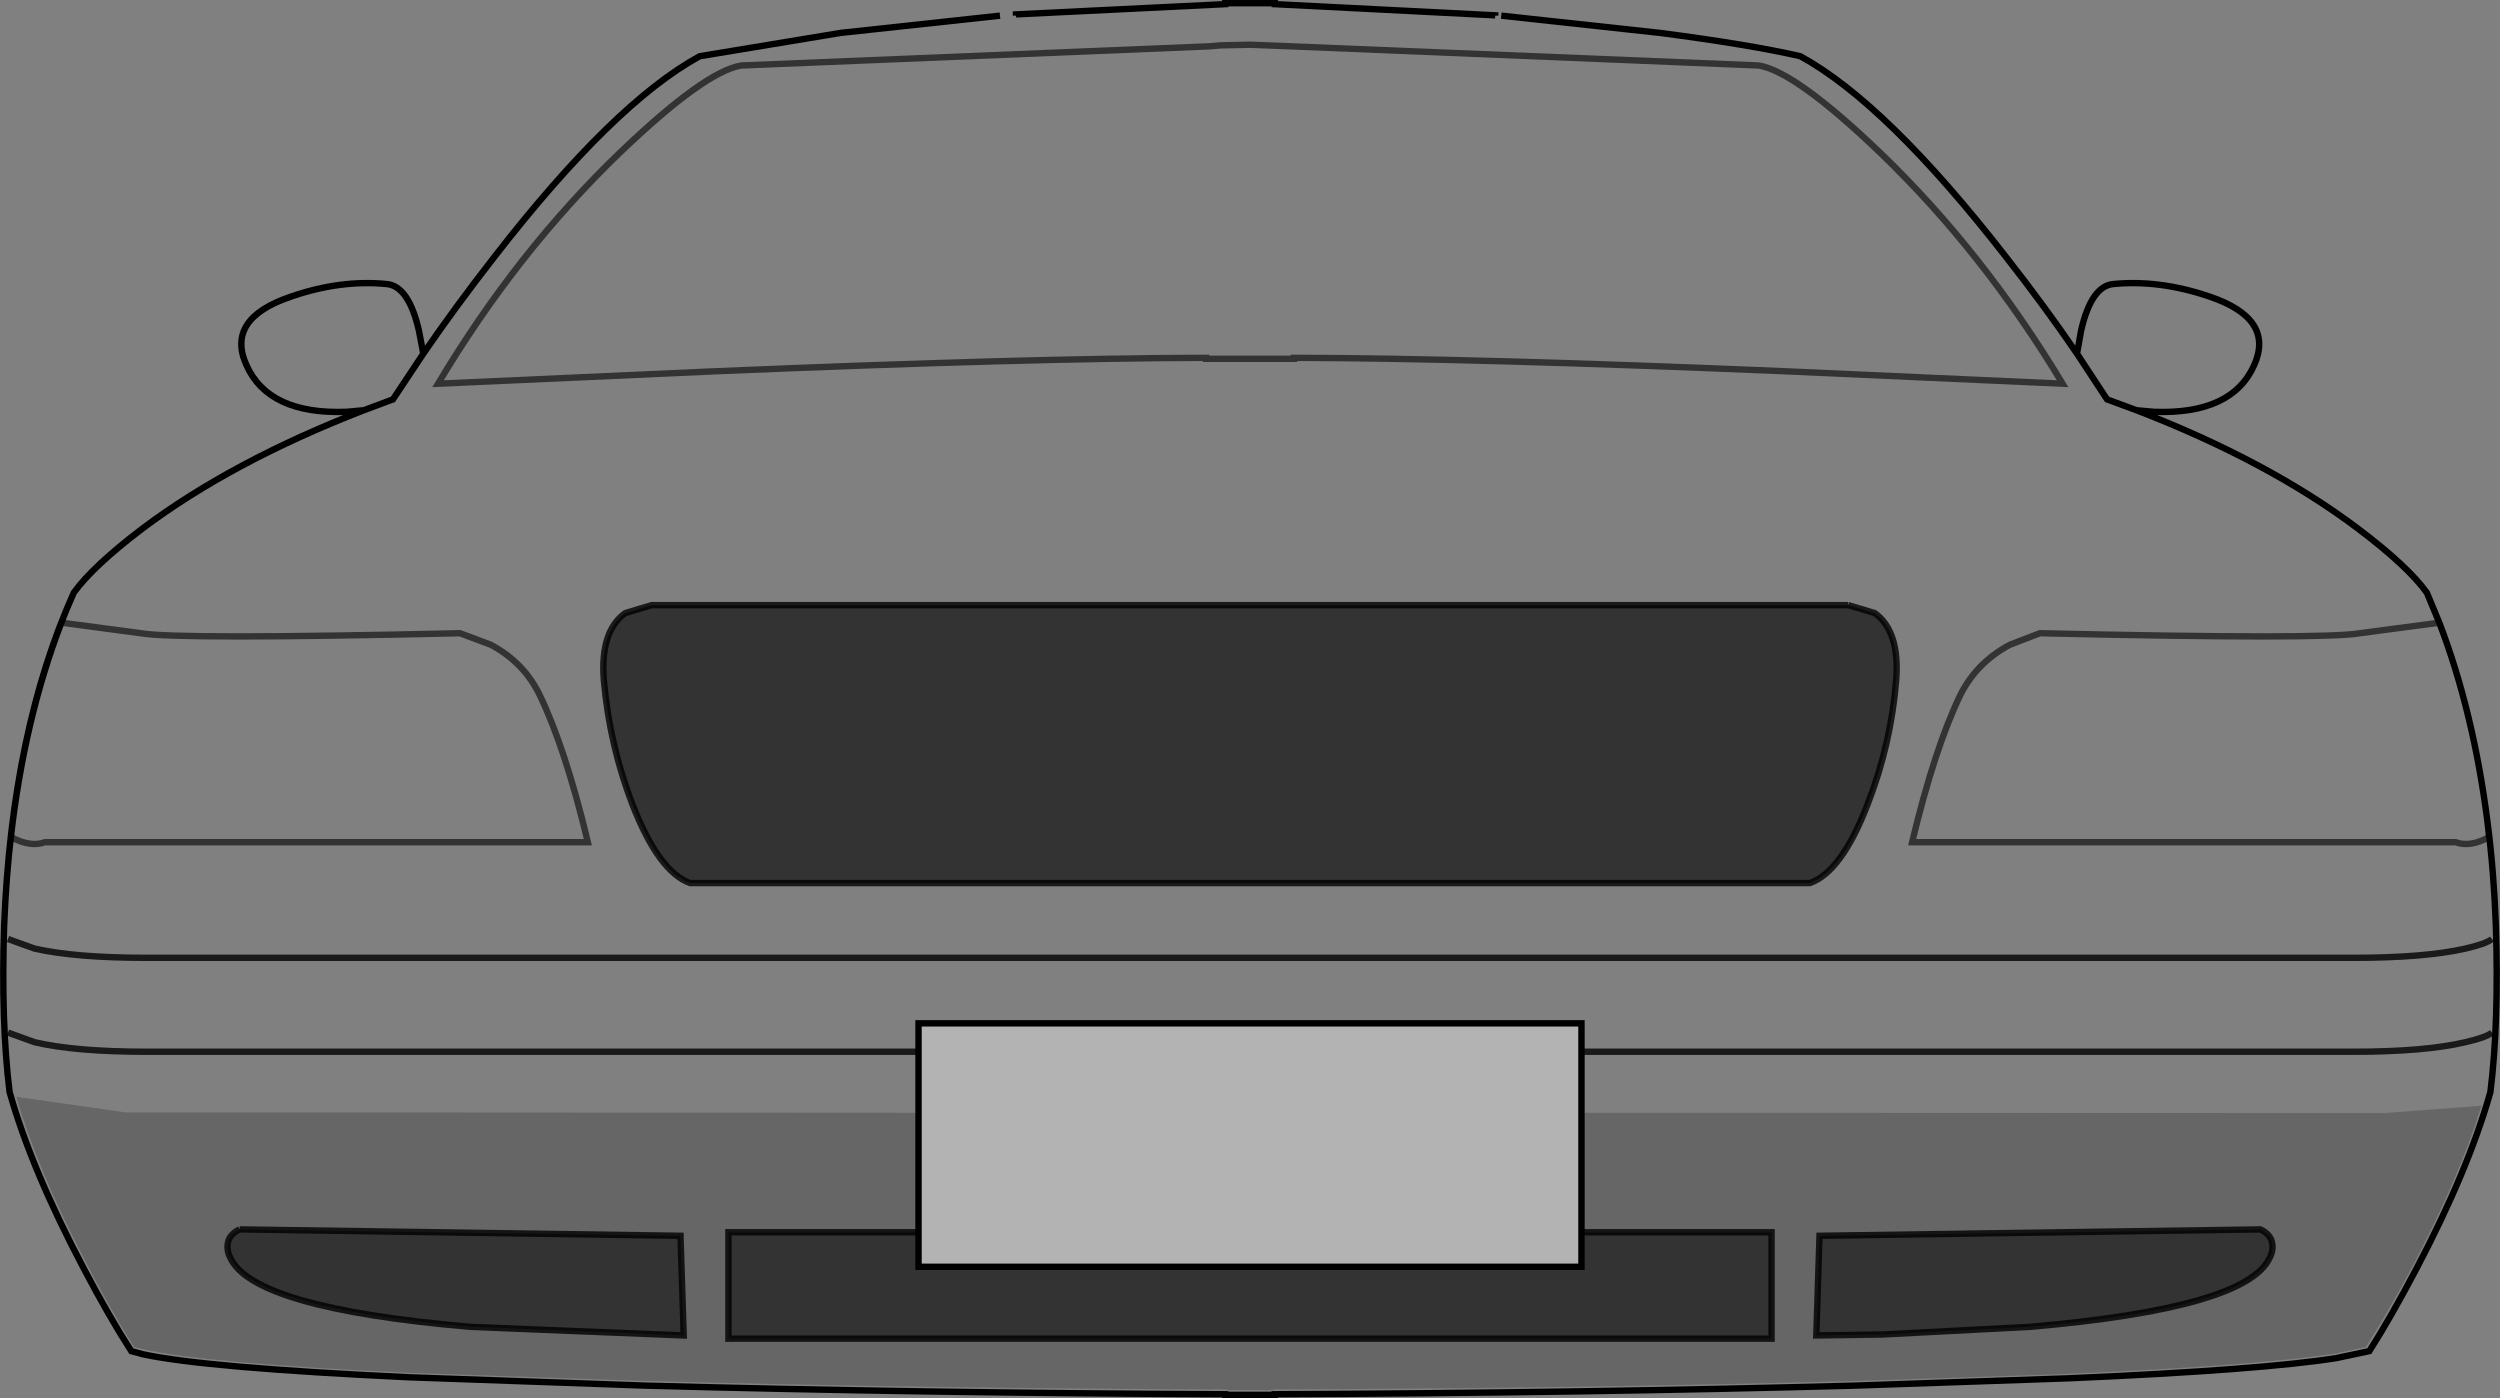 <?xml version="1.0" encoding="UTF-8" standalone="no"?>
<svg xmlns:xlink="http://www.w3.org/1999/xlink" height="218.8px" width="391.25px" xmlns="http://www.w3.org/2000/svg">
  <rect width="100%" height="100%" fill="#808080" stroke="none"/>
  <g transform="matrix(1.0, 0.0, 0.0, 1.0, 195.6, 109.4)">
    <path d="M38.4 -106.95 L39.35 -106.95 64.2 -104.25 Q78.35 -102.4 86.15 -100.6 99.6 -93.25 118.25 -69.3 124.45 -61.4 129.45 -54.05 L134.15 -46.9 138.75 -45.2 134.15 -46.9 129.45 -54.05 130.1 -57.7 Q131.7 -64.65 135.15 -64.95 142.35 -65.65 150.15 -63.0 160.4 -59.55 157.2 -52.3 153.75 -44.5 141.5 -44.95 L138.75 -45.2 Q159.45 -37.2 173.45 -26.65 181.2 -20.8 184.2 -16.65 L186.15 -11.95 173.7 -10.3 Q168.15 -9.3 123.65 -10.3 L118.95 -8.5 Q113.7 -5.7 111.15 -0.55 107.15 7.8 103.65 22.4 L188.7 22.4 Q190.95 23.25 193.95 21.6 190.95 23.25 188.7 22.4 L103.65 22.4 Q107.15 7.8 111.15 -0.55 113.7 -5.7 118.95 -8.5 L123.65 -10.3 Q168.15 -9.3 173.7 -10.3 L186.15 -11.95 Q191.5 2.0 193.7 19.3 194.7 27.0 195.0 35.45 195.5 50.6 194.15 61.5 190.7 73.7 182.6 89.1 178.55 96.8 175.2 102.05 L170.0 103.15 Q158.25 105.0 128.3 106.3 L94.7 107.45 Q51.9 108.6 3.9 108.8 L3.9 108.9 -3.85 108.9 -3.85 108.8 Q-51.85 108.6 -94.6 107.45 L-131.5 106.15 Q-163.5 104.65 -173.2 102.55 L-175.05 102.05 Q-178.45 96.8 -182.5 89.1 -190.65 73.7 -194.1 61.5 -195.45 50.6 -194.95 35.45 -193.75 5.0 -184.05 -16.65 -181.05 -20.8 -173.35 -26.65 -159.3 -37.2 -138.65 -45.2 L-134.1 -46.9 -129.35 -54.05 -134.1 -46.9 -138.65 -45.2 -141.4 -44.95 Q-153.6 -44.5 -157.05 -52.3 -160.3 -59.55 -150.0 -63.0 -142.3 -65.65 -135.1 -64.95 -131.65 -64.65 -130.05 -57.7 L-129.35 -54.05 Q-124.35 -61.35 -118.15 -69.3 -99.55 -93.25 -86.1 -100.6 L-64.05 -104.25 -39.1 -106.95 -36.6 -106.95 -36.6 -107.15 -3.85 -108.75 -3.85 -108.9 3.9 -108.9 3.9 -108.75 38.4 -107.0 38.4 -106.95 M193.95 21.6 L193.7 19.3 193.95 21.6 M6.45 -102.15 L0.05 -102.4 -4.6 -102.3 -6.3 -102.15 -79.6 -99.15 Q-85.35 -98.2 -98.65 -85.45 -114.7 -70.0 -127.05 -49.35 L-83.55 -51.3 Q-34.6 -53.35 -6.85 -53.4 L-6.85 -53.25 6.9 -53.25 6.9 -53.4 Q34.7 -53.35 83.7 -51.3 L127.2 -49.35 Q114.75 -70.0 98.7 -85.45 85.4 -98.2 79.65 -99.15 L6.45 -102.15 M93.65 -14.7 L-93.6 -14.7 -97.75 -13.45 Q-101.7 -10.6 -101.1 -2.95 -100.2 7.2 -96.6 16.55 -92.5 27.05 -87.6 28.8 L87.65 28.8 Q92.6 27.05 96.65 16.55 100.35 7.1 101.15 -2.95 101.75 -10.6 97.8 -13.45 L93.65 -14.7 M194.4 37.55 Q193.5 38.3 190.25 39.05 183.9 40.5 172.65 40.5 L-172.6 40.5 Q-183.85 40.5 -190.2 39.05 L-194.35 37.55 -190.2 39.05 Q-183.85 40.5 -172.6 40.5 L172.65 40.5 Q183.9 40.5 190.25 39.05 193.5 38.3 194.4 37.55 M-51.85 64.75 L-132.8 64.7 -134.1 64.7 -173.2 64.7 -175.9 64.7 -193.05 62.25 Q-189.75 73.55 -182.4 87.65 -178.3 95.6 -174.6 101.4 L-173.2 101.75 Q-163.6 103.95 -131.5 105.45 L-95.4 106.7 Q-52.65 107.85 -3.85 108.05 L-3.25 108.15 3.15 108.15 3.9 108.05 Q52.7 107.85 95.55 106.7 L128.3 105.6 Q158.4 104.25 170.0 102.4 L174.65 101.4 Q178.35 95.6 182.25 88.2 189.3 74.7 192.75 63.65 L177.5 64.8 51.9 64.75 51.9 55.2 51.9 50.75 -51.85 50.75 -51.85 55.2 -51.85 64.75 M194.4 52.2 Q193.5 52.95 190.25 53.7 183.9 55.2 172.65 55.2 L51.9 55.2 172.65 55.2 Q183.9 55.2 190.25 53.7 193.5 52.95 194.4 52.2 M-194.35 52.2 L-190.2 53.7 Q-183.85 55.2 -172.6 55.2 L-51.85 55.2 -172.6 55.2 Q-183.85 55.2 -190.2 53.7 L-194.35 52.2 M-186.0 -11.95 L-173.55 -10.3 Q-168.1 -9.3 -123.6 -10.3 L-118.8 -8.5 Q-113.55 -5.7 -111.1 -0.55 -107.1 7.8 -103.6 22.4 L-188.55 22.4 Q-190.8 23.25 -193.9 21.6 -190.8 23.25 -188.55 22.4 L-103.6 22.4 Q-107.1 7.8 -111.1 -0.55 -113.55 -5.7 -118.8 -8.5 L-123.6 -10.3 Q-168.1 -9.3 -173.55 -10.3 L-186.0 -11.95 Q-191.8 3.15 -193.9 21.6 -191.8 3.15 -186.0 -11.95" fill="#ffffff" fill-opacity="0.0" fill-rule="evenodd" stroke="none"/>
    <path d="M51.9 64.75 L177.5 64.8 192.75 63.65 Q189.3 74.7 182.25 88.2 178.35 95.6 174.65 101.4 L170.0 102.4 Q158.4 104.25 128.3 105.6 L95.55 106.7 Q52.7 107.85 3.9 108.05 L3.15 108.15 -3.25 108.15 -3.85 108.05 Q-52.65 107.85 -95.4 106.7 L-131.5 105.45 Q-163.6 103.95 -173.2 101.75 L-174.6 101.4 Q-178.3 95.6 -182.4 87.65 -189.75 73.55 -193.05 62.25 L-175.9 64.7 -173.2 64.7 -134.1 64.7 -132.8 64.7 -51.85 64.75 -51.85 83.45 -81.6 83.45 -81.6 100.1 81.65 100.1 81.65 83.45 51.9 83.45 51.9 64.75 M159.65 87.35 Q160.05 86.6 160.05 85.7 160.05 83.9 158.15 83.0 L89.15 84.0 88.65 99.6 99.0 99.45 122.1 98.25 Q156.2 95.3 159.65 87.35 M-158.1 83.0 Q-160.0 83.9 -160.0 85.7 -160.0 86.6 -159.6 87.35 -156.15 95.3 -122.05 98.25 L-88.6 99.6 -89.1 84.0 -158.1 83.0" fill="#000000" fill-opacity="0.2" fill-rule="evenodd" stroke="none"/>
    <path d="M93.65 -14.7 L97.8 -13.45 Q101.75 -10.6 101.15 -2.95 100.35 7.1 96.65 16.55 92.6 27.05 87.65 28.8 L-87.6 28.8 Q-92.5 27.05 -96.6 16.55 -100.2 7.2 -101.1 -2.95 -101.7 -10.6 -97.75 -13.45 L-93.6 -14.7 93.65 -14.7 M159.65 87.35 Q156.2 95.3 122.1 98.25 L99.0 99.45 88.65 99.6 89.15 84.0 158.15 83.0 Q160.05 83.9 160.05 85.7 160.05 86.6 159.65 87.35 M-51.85 83.45 L-51.85 88.85 51.9 88.85 51.9 83.45 81.65 83.45 81.65 100.1 -81.6 100.1 -81.6 83.45 -51.85 83.45 M-158.1 83.0 L-89.1 84.0 -88.6 99.6 -122.05 98.25 Q-156.15 95.3 -159.6 87.35 -160.0 86.6 -160.0 85.7 -160.0 83.9 -158.1 83.0" fill="#000000" fill-opacity="0.6" fill-rule="evenodd" stroke="none"/>
    <path d="M-51.85 64.75 L-51.85 55.2 -51.85 50.75 51.9 50.75 51.9 55.2 51.9 64.75 51.9 83.45 51.9 88.85 -51.85 88.85 -51.85 83.45 -51.85 64.75" fill="#ffffff" fill-opacity="0.4" fill-rule="evenodd" stroke="none"/>
    <path d="M193.95 21.6 Q190.95 23.25 188.7 22.4 L103.65 22.4 Q107.15 7.8 111.15 -0.55 113.7 -5.7 118.95 -8.5 L123.65 -10.3 Q168.15 -9.3 173.7 -10.3 L186.15 -11.95 M6.45 -102.15 L79.65 -99.15 Q85.4 -98.2 98.7 -85.45 114.75 -70.0 127.2 -49.35 L83.7 -51.3 Q34.7 -53.35 6.9 -53.4 L6.9 -53.25 -6.85 -53.25 -6.85 -53.4 Q-34.6 -53.35 -83.55 -51.3 L-127.05 -49.35 Q-114.7 -70.0 -98.65 -85.45 -85.35 -98.2 -79.6 -99.15 L-6.3 -102.15 -4.6 -102.3 0.05 -102.4 6.45 -102.15 M-193.9 21.6 Q-190.8 23.25 -188.55 22.4 L-103.6 22.4 Q-107.1 7.8 -111.1 -0.55 -113.55 -5.7 -118.8 -8.5 L-123.6 -10.3 Q-168.1 -9.3 -173.55 -10.3 L-186.0 -11.95" fill="none" stroke="#000000" stroke-linecap="butt" stroke-linejoin="miter-clip" stroke-miterlimit="10.0" stroke-opacity="0.6" stroke-width="1.0"/>
    <path d="M38.4 -106.95 L38.4 -107.0 3.9 -108.75 3.9 -108.9 -3.85 -108.9 -3.85 -108.75 -36.6 -107.15 -36.6 -106.95 M-39.1 -106.95 L-64.05 -104.25 -86.1 -100.6 Q-99.55 -93.25 -118.15 -69.3 -124.35 -61.35 -129.35 -54.05 L-134.1 -46.9 -138.65 -45.2 Q-159.3 -37.2 -173.35 -26.65 -181.05 -20.8 -184.05 -16.65 -193.75 5.0 -194.95 35.45 -195.45 50.6 -194.1 61.5 -190.65 73.7 -182.5 89.1 -178.45 96.8 -175.05 102.05 L-173.2 102.55 Q-163.5 104.65 -131.5 106.15 L-94.6 107.45 Q-51.85 108.6 -3.85 108.8 L-3.85 108.9 3.9 108.9 3.9 108.8 Q51.9 108.6 94.7 107.45 L128.3 106.3 Q158.25 105.0 170.0 103.15 L175.2 102.05 Q178.55 96.8 182.6 89.1 190.7 73.7 194.15 61.5 195.5 50.6 195.0 35.45 194.7 27.0 193.7 19.3 L193.95 21.6 M186.15 -11.95 L184.2 -16.65 Q181.2 -20.8 173.45 -26.65 159.45 -37.2 138.75 -45.2 L134.15 -46.9 129.45 -54.05 Q124.45 -61.4 118.25 -69.3 99.6 -93.25 86.15 -100.6 78.35 -102.4 64.2 -104.25 L39.35 -106.95 M138.75 -45.2 L141.5 -44.95 Q153.75 -44.5 157.2 -52.3 160.4 -59.55 150.15 -63.0 142.35 -65.65 135.15 -64.95 131.7 -64.65 130.1 -57.7 L129.45 -54.05 M-51.85 64.75 L-51.85 55.2 -51.85 50.75 51.9 50.75 51.9 55.2 51.9 64.75 51.9 83.45 51.9 88.85 -51.85 88.85 -51.85 83.45 -51.85 64.75 M193.7 19.3 Q191.5 2.0 186.15 -11.95 M-186.0 -11.95 Q-191.8 3.15 -193.9 21.6 M-129.35 -54.05 L-130.05 -57.7 Q-131.65 -64.65 -135.1 -64.95 -142.3 -65.65 -150.0 -63.0 -160.3 -59.55 -157.05 -52.3 -153.6 -44.5 -141.4 -44.95 L-138.65 -45.2" fill="none" stroke="#000000" stroke-linecap="butt" stroke-linejoin="miter-clip" stroke-miterlimit="10.0" stroke-width="1.0"/>
    <path d="M93.65 -14.7 L-93.6 -14.7 -97.75 -13.45 Q-101.7 -10.6 -101.1 -2.95 -100.2 7.2 -96.6 16.55 -92.5 27.05 -87.6 28.8 L87.65 28.8 Q92.6 27.05 96.65 16.55 100.35 7.1 101.15 -2.95 101.75 -10.6 97.8 -13.45 L93.65 -14.7 M-194.35 37.55 L-190.2 39.05 Q-183.85 40.5 -172.6 40.5 L172.65 40.5 Q183.9 40.5 190.25 39.05 193.5 38.3 194.4 37.55 M-51.85 55.2 L-172.6 55.2 Q-183.85 55.2 -190.2 53.7 L-194.35 52.2 M51.9 55.2 L172.65 55.2 Q183.9 55.2 190.25 53.7 193.5 52.95 194.4 52.2 M159.65 87.35 Q160.05 86.6 160.05 85.7 160.05 83.9 158.15 83.0 L89.15 84.0 88.65 99.6 99.0 99.45 122.1 98.25 Q156.2 95.3 159.65 87.35 M-51.85 83.45 L-81.6 83.45 -81.6 100.1 81.65 100.1 81.65 83.45 51.9 83.45 M-158.1 83.0 L-89.1 84.0 -88.6 99.6 -122.05 98.25 Q-156.15 95.3 -159.6 87.35 -160.0 86.6 -160.0 85.7 -160.0 83.9 -158.1 83.0" fill="none" stroke="#000000" stroke-linecap="butt" stroke-linejoin="miter-clip" stroke-miterlimit="10.0" stroke-opacity="0.8" stroke-width="1.0"/>
  </g>
</svg>
